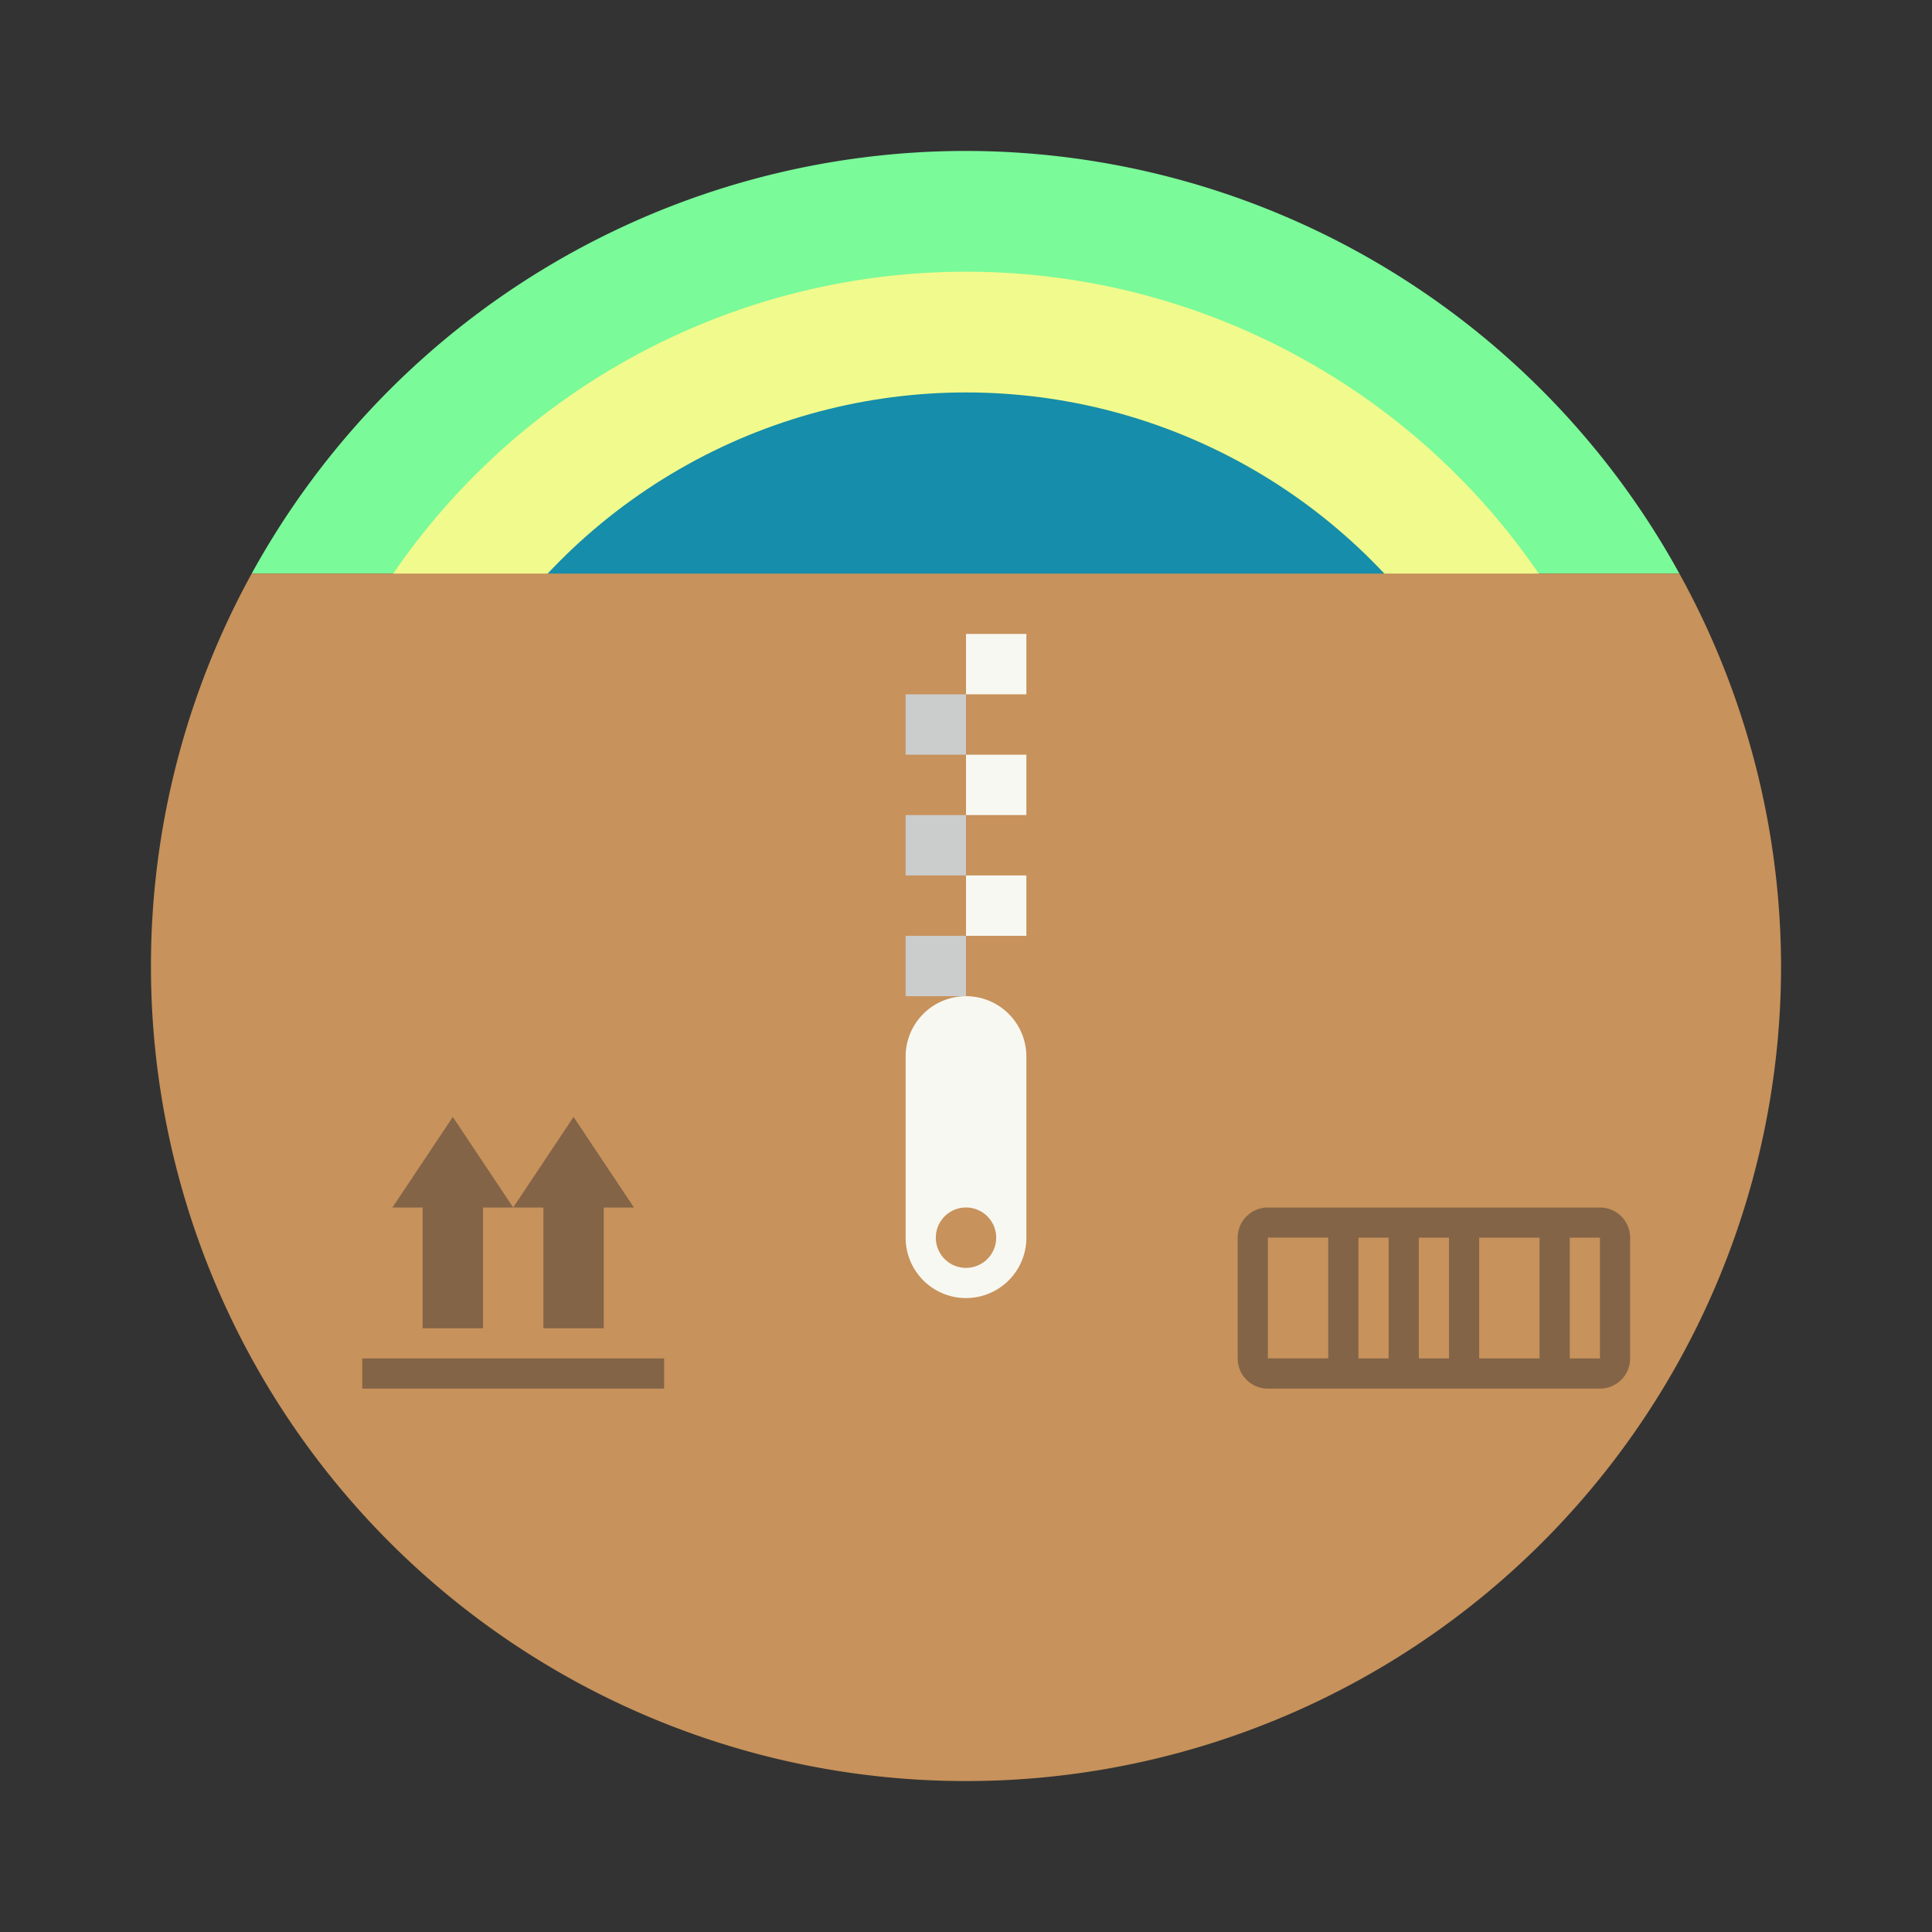 <?xml version="1.0" encoding="UTF-8" standalone="no"?>
<svg
   width="64"
   height="64"
   version="1.1"
   id="svg30"
   sodipodi:docname="ark.svg"
   inkscape:version="1.2.2 (b0a8486541, 2022-12-01)"
   xmlns:inkscape="http://www.inkscape.org/namespaces/inkscape"
   xmlns:sodipodi="http://sodipodi.sourceforge.net/DTD/sodipodi-0.dtd"
   xmlns="http://www.w3.org/2000/svg"
   xmlns:svg="http://www.w3.org/2000/svg">
  <rect width="100%" height="100%" fill="#333333" stroke="none"/>
  <defs
     id="defs34" />
  <sodipodi:namedview
     id="namedview32"
     pagecolor="#505050"
     bordercolor="#eeeeee"
     borderopacity="1"
     inkscape:showpageshadow="0"
     inkscape:pageopacity="0"
     inkscape:pagecheckerboard="0"
     inkscape:deskcolor="#505050"
     showgrid="false"
     inkscape:zoom="15.921875"
     inkscape:cx="29.895976"
     inkscape:cy="32.031403"
     inkscape:window-width="2560"
     inkscape:window-height="1361"
     inkscape:window-x="0"
     inkscape:window-y="0"
     inkscape:window-maximized="1"
     inkscape:current-layer="svg30" />
  <g
     id="g10">
    <path
       d="m32 5a27 27 0 0 0-23.662 14h47.293a27 27 0 0 0-23.631-14z"
       fill="#7bd57d"
       style="paint-order:stroke fill markers;fill:#7afa99"
       id="path2" />
    <circle
       cx="32"
       cy="32"
       r="23"
       fill="#ffd351"
       style="paint-order:stroke fill markers;fill:#f1fa8c"
       id="circle4" />
    <circle
       cx="32"
       cy="32"
       r="19"
       fill="#707ed0"
       style="paint-order:stroke fill markers;fill:#168daa"
       id="circle6" />
    <path
       d="m8.338 19a27 27 0 0 0-3.338 13 27 27 0 0 0 27 27 27 27 0 0 0 27-27 27 27 0 0 0-3.369-13h-47.293z"
       fill="#c49a6c"
       style="paint-order:stroke fill markers;fill:#c7925b"
       id="path8" />
  </g>
  <path
     d="m32 33a2 2 0 0 0-2 2v6a2 2 0 0 0 2 2 2 2 0 0 0 2-2v-6a2 2 0 0 0-2-2zm0 7a1 1 0 0 1 1 1 1 1 0 0 1-1 1 1 1 0 0 1-1-1 1 1 0 0 1 1-1z"
     fill="#f8f8f2"
     id="path12" />
  <path
     d="m32 21h2v2h-2z"
     fill="#f8f8f2"
     id="path14" />
  <path
     d="m30 23h2v2h-2z"
     fill="#cbcccc"
     id="path16" />
  <path
     d="m32 25h2v2h-2z"
     fill="#f8f8f2"
     id="path18" />
  <path
     d="m30 27h2v2h-2z"
     fill="#cbcccc"
     id="path20" />
  <path
     d="m32 29h2v2h-2z"
     fill="#f8f8f2"
     id="path22" />
  <path
     d="m30 31h2v2h-2z"
     fill="#cbcccc"
     id="path24" />
  <path
     d="m42 40c-0.554 0-1 0.446-1 1v4c0 0.554 0.446 1 1 1h11c0.554 0 1-0.446 1-1v-4c0-0.554-0.446-1-1-1zm0 0.998h2v4h-2zm3 2e-3h1v4h-1zm2 0h1v4h-1zm2 0h2v4h-2zm3 0h1v4h-1z"
     fill="#a97b50"
     id="path26"
     style="fill:#1e1f29;opacity:0.4" />
  <path
     d="m15 37-2 3h1v4h2v-4h1zm2 3h1v4h2v-4h1l-2-3zm-5 5v1h10v-1z"
     fill="#a97b50"
     id="path28"
     style="fill:#1e1f29;opacity:0.4" />
</svg>
